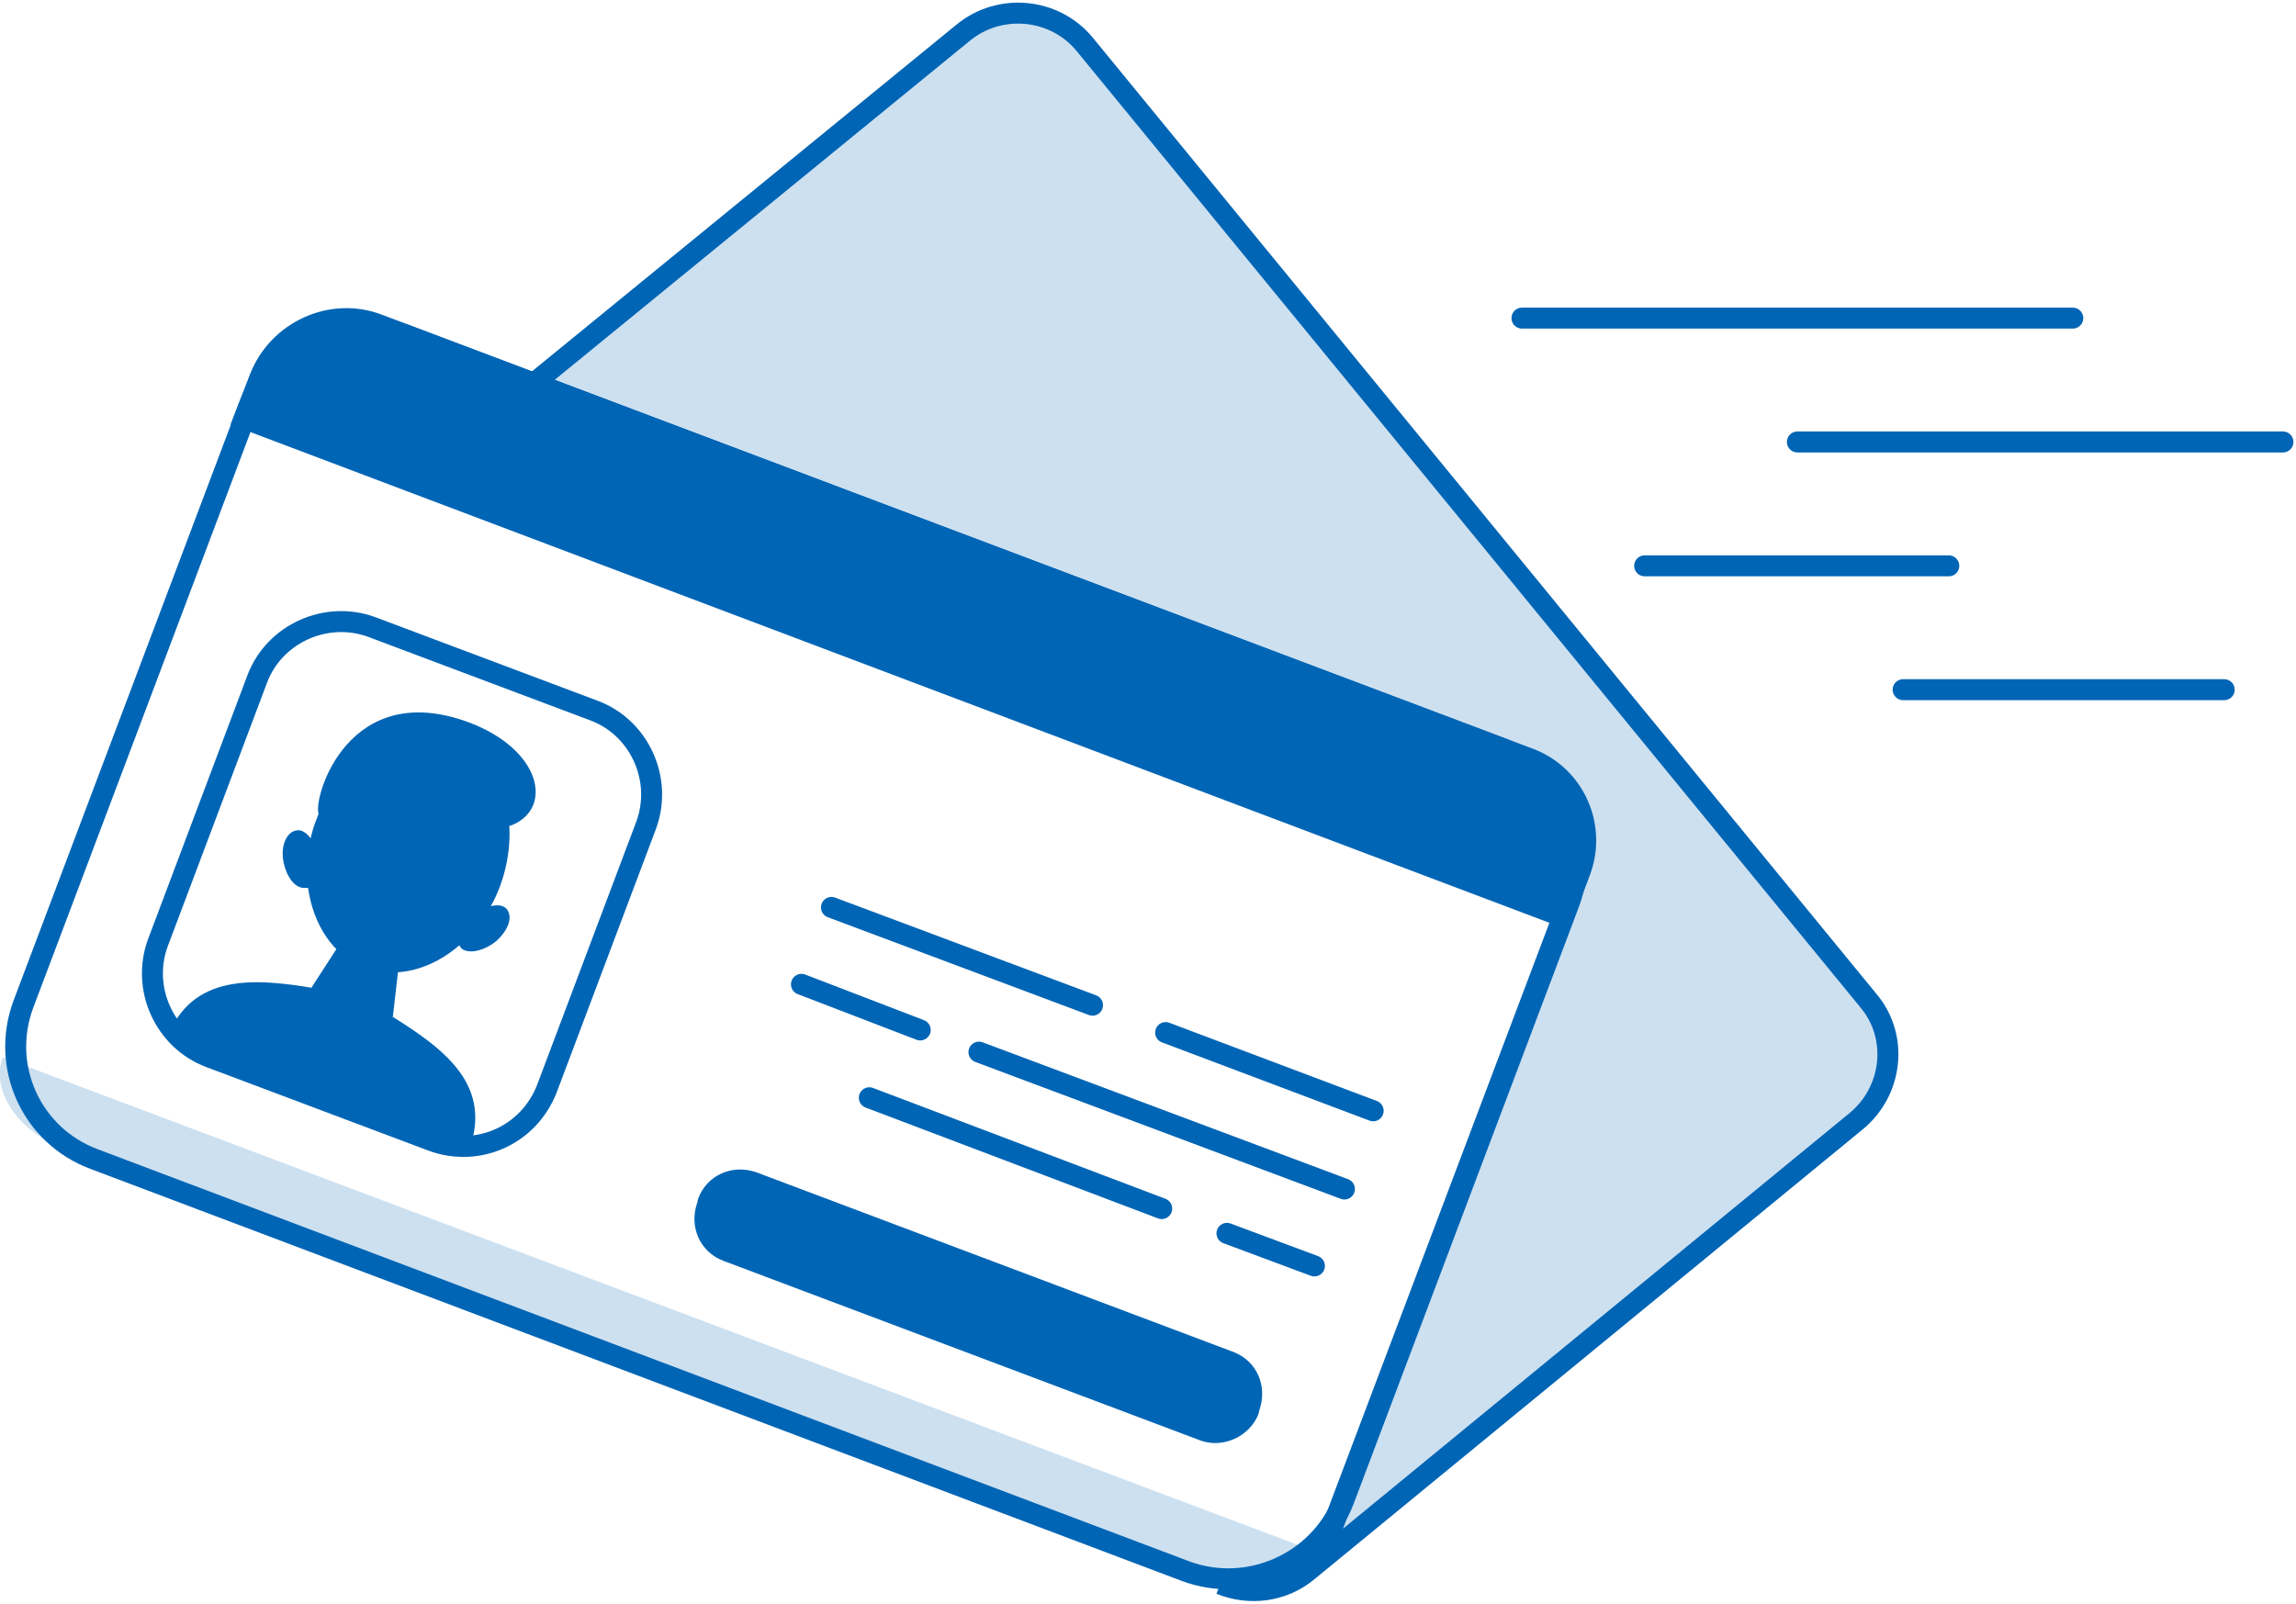<svg width="219" height="153" viewBox="0 0 219 153" fill="none" xmlns="http://www.w3.org/2000/svg">
<g clip-path="url(#clip0)">
<path d="M126.121 148.273C124.876 151.383 120.518 152.627 116.285 151.134L5.852 109.463C1.618 107.846 -0.872 103.99 0.249 100.881" fill="#CCE0F0"/>
<path d="M178.163 95.407L103.462 4.229C100.598 0.746 95.369 0.249 91.883 3.11L50.922 36.571L145.917 72.395C150.15 74.012 152.267 78.739 150.773 82.968L126.868 146.283C125.25 150.512 120.519 152.627 116.41 151.134C119.149 152.254 122.386 151.88 124.752 149.89L177.043 106.976C180.529 104.115 181.151 98.89 178.163 95.407Z" fill="#CCE0F0" stroke="#0165B5" stroke-width="2" stroke-miterlimit="10"/>
<path d="M113.048 149.89L8.964 110.583C2.988 108.344 -0 101.751 2.241 95.781L23.78 38.685C26.021 32.715 32.744 29.729 38.72 31.968L142.929 71.276C148.905 73.515 151.893 80.232 149.652 86.203L128.113 143.298C125.747 149.144 119.024 152.129 113.048 149.89Z" stroke="#0165B5" stroke-width="2" stroke-miterlimit="10"/>
<path d="M149.03 87.446L150.524 83.59C152.267 79.112 149.901 74.012 145.419 72.271L36.106 30.973C31.624 29.232 26.519 31.595 24.776 36.073L23.282 39.929L149.03 87.446Z" fill="#0165B5"/>
<path d="M149.03 87.446L150.524 83.59C152.267 79.112 149.901 74.012 145.419 72.271L36.106 30.973C31.624 29.232 26.519 31.595 24.776 36.073L23.282 39.929L149.03 87.446Z" stroke="#0165B5" stroke-width="2" stroke-miterlimit="10"/>
<path d="M37.6 94.537C37.475 93.044 37.724 91.8 37.724 91.8L32.37 89.81C32.37 89.81 32.246 91.178 31.125 92.173" fill="#CCE0F0"/>
<path d="M27.266 98.019L33.367 88.566L38.222 90.432L36.977 101.378" fill="#0165B5"/>
<path d="M48.307 86.7C47.933 86.327 47.435 86.327 46.813 86.451C47.186 85.829 47.435 85.207 47.684 84.585C49.925 78.49 47.933 72.146 43.078 70.281C38.222 68.415 32.495 71.898 30.254 77.993C30.005 78.615 29.756 79.361 29.631 79.983C29.258 79.485 28.76 79.112 28.262 79.237C27.39 79.361 26.768 80.605 27.017 82.098C27.266 83.59 28.137 84.834 29.134 84.71C29.258 84.71 29.258 84.71 29.383 84.71C29.881 88.193 31.748 91.178 34.736 92.298C37.724 93.417 41.086 92.546 43.825 90.183C43.825 90.307 43.949 90.307 43.949 90.432C44.572 91.054 46.066 90.805 47.311 89.81C48.556 88.69 48.929 87.446 48.307 86.7Z" fill="#0165B5"/>
<path d="M44.696 109.837C47.062 103.617 42.455 100.134 37.475 97.024C36.728 99.139 34.612 99.512 32.495 98.766C30.379 98.019 29.134 96.278 29.881 94.288C29.881 94.288 29.881 94.288 30.005 94.288C24.154 93.293 18.302 92.919 15.936 99.015" fill="#0165B5"/>
<path d="M30.379 77.62C30.752 78.739 32.744 70.778 40.837 73.763C46.44 75.878 47.435 79.237 48.805 78.739C52.789 77.122 51.669 71.524 44.697 68.912C33.242 64.683 29.881 76.002 30.379 77.62Z" fill="#0165B5"/>
<path d="M41.21 108.841L20.045 100.88C15.687 99.263 13.446 94.288 15.065 89.934L24.527 64.807C26.145 60.454 31.125 58.215 35.483 59.832L56.649 67.793C61.006 69.41 63.247 74.385 61.629 78.739L52.166 103.866C50.423 108.344 45.568 110.459 41.21 108.841Z" stroke="#0165B5" stroke-width="2" stroke-miterlimit="10"/>
<path d="M79.308 86.576L104.209 95.905" stroke="#0165B5" stroke-width="2" stroke-miterlimit="10" stroke-linecap="round"/>
<path d="M111.181 98.517L130.977 105.981" stroke="#0165B5" stroke-width="2" stroke-miterlimit="10" stroke-linecap="round"/>
<path d="M93.377 100.383L128.237 113.444" stroke="#0165B5" stroke-width="2" stroke-miterlimit="10" stroke-linecap="round"/>
<path d="M76.445 93.915L87.774 98.268" stroke="#0165B5" stroke-width="2" stroke-miterlimit="10" stroke-linecap="round"/>
<path d="M114.542 137.451L68.974 120.285C66.733 119.415 65.737 117.051 66.484 114.812L66.609 114.315C67.48 112.076 69.846 111.081 72.087 111.827L117.655 128.993C119.896 129.863 120.892 132.227 120.145 134.466L120.02 134.963C119.149 137.078 116.659 138.198 114.542 137.451Z" fill="#0165B5"/>
<path d="M117.032 117.673L125.374 120.783" stroke="#0165B5" stroke-width="2" stroke-miterlimit="10" stroke-linecap="round"/>
<path d="M82.919 104.737L110.807 115.31" stroke="#0165B5" stroke-width="2" stroke-miterlimit="10" stroke-linecap="round"/>
<path d="M171.44 42.168H217.755" stroke="#0165B5" stroke-width="2" stroke-miterlimit="10" stroke-linecap="round"/>
<path d="M145.17 30.351H197.71" stroke="#0165B5" stroke-width="2" stroke-miterlimit="10" stroke-linecap="round"/>
<path d="M156.873 53.985H185.882" stroke="#0165B5" stroke-width="2" stroke-miterlimit="10" stroke-linecap="round"/>
<path d="M181.525 65.802H212.152" stroke="#0165B5" stroke-width="2" stroke-miterlimit="10" stroke-linecap="round"/>
</g>
<defs>
<clipPath id="clip0">
<rect width="219" height="153" fill="white"/>
</clipPath>
</defs>
</svg>
